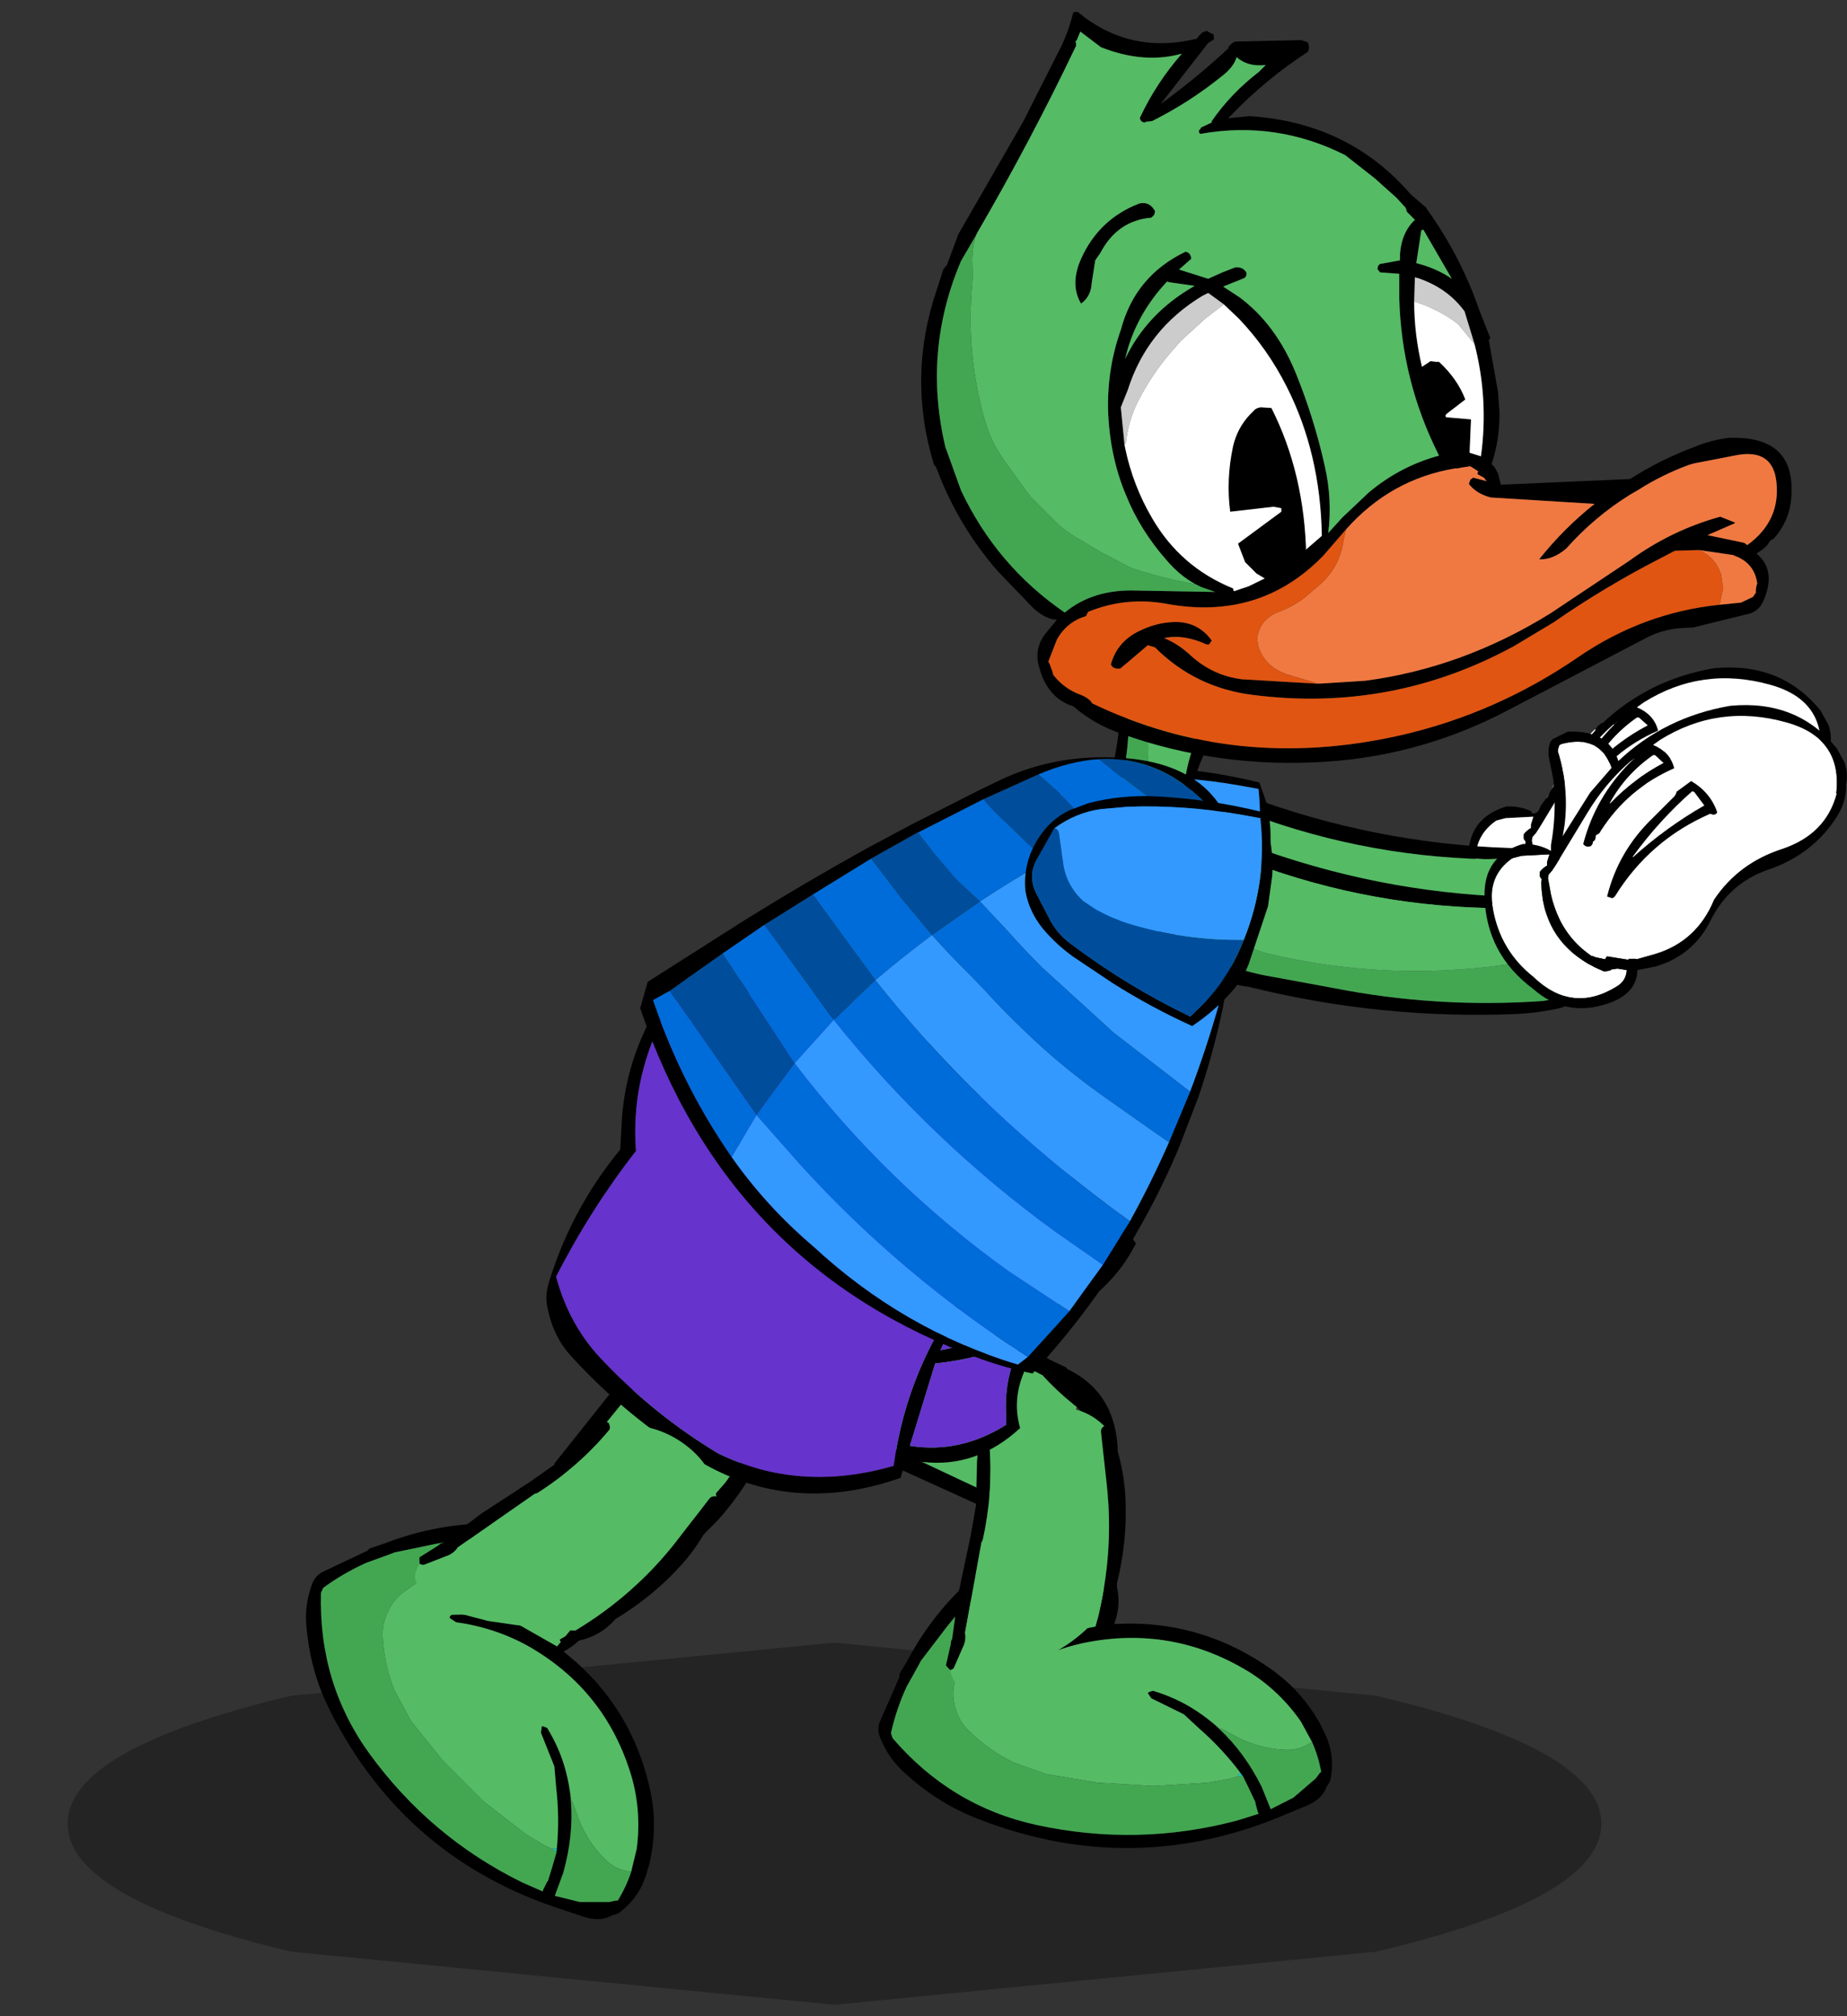 <?xml version="1.0" encoding="UTF-8" standalone="no"?>
<svg xmlns:xlink="http://www.w3.org/1999/xlink" height="206.4px" width="189.05px" xmlns="http://www.w3.org/2000/svg">
  <rect width="100%" height="100%" fill="#333333" stroke="none"/>
  <g transform="matrix(1.0, 0.0, 0.0, 1.0, 118.4, 92.5)">
    <use height="34.6" transform="matrix(0.407, -1.177, 0.938, 0.324, -38.895, 54.694)" width="14.25" xlink:href="#sprite0"/>
    <use height="59.0" transform="matrix(0.801, 0.0, 0.0, 0.629, -111.479, 75.626)" width="196.0" xlink:href="#sprite1"/>
    <use height="28.35" transform="matrix(0.993, 0.07, -0.079, 1.116, -26.97, 63.277)" width="46.8" xlink:href="#sprite3"/>
    <use height="25.35" transform="matrix(1.039, -0.401, 0.357, 0.925, -29.198, 58.214)" width="21.85" xlink:href="#sprite4"/>
    <use height="34.6" transform="matrix(1.027, 0.672, -0.543, 0.83, -48.222, 36.781)" width="14.25" xlink:href="#sprite0"/>
    <use height="60.8" transform="matrix(-0.591, -0.36, -0.418, 0.685, 1.315, 29.27)" width="78.75" xlink:href="#shape4"/>
    <use height="31.0" transform="matrix(1.0, 0.0, 0.0, 1.0, 31.9, -24.15)" width="37.1" xlink:href="#sprite5"/>
    <use height="75.8" transform="matrix(-0.081, 0.594, 0.594, 0.081, 0.261, -12.103)" width="24.75" xlink:href="#shape6"/>
    <use height="41.7" transform="matrix(-0.143, 0.582, 0.582, 0.143, -10.853, -17.646)" width="38.35" xlink:href="#shape7"/>
    <use height="28.0" transform="matrix(-0.6, 0.0, 0.0, 0.6, 6.59, -21.95)" width="21.05" xlink:href="#sprite6"/>
    <use height="95.5" transform="matrix(-0.479, -0.502, -0.479, 0.457, 26.474, 10.716)" width="81.0" xlink:href="#shape9"/>
    <use height="75.8" transform="matrix(-0.081, 0.594, 0.594, 0.081, 0.461, -7.103)" width="24.75" xlink:href="#shape6"/>
    <use height="41.7" transform="matrix(-0.143, 0.582, 0.582, 0.143, -10.653, -14.646)" width="38.35" xlink:href="#shape7"/>
    <use height="31.0" transform="matrix(1.0, 0.0, 0.0, 1.0, 33.55, -20.3)" width="37.1" xlink:href="#sprite7"/>
    <use height="28.35" transform="matrix(0.693, 0.707, -0.815, 0.799, -70.487, 53.703)" width="46.8" xlink:href="#sprite3"/>
    <use height="25.35" transform="matrix(1.125, 0.443, -0.361, 0.918, -67.749, 47.314)" width="21.85" xlink:href="#sprite4"/>
    <use height="52.9" transform="matrix(1.454, 0.0, 0.0, 1.454, -24.106, -91.3)" width="61.25" xlink:href="#sprite8"/>
  </g>
  <defs>
    <g id="sprite0" transform="matrix(1.0, 0.0, 0.0, 1.0, 7.1, 14.4)">
      <use height="34.6" transform="matrix(1.0, 0.0, 0.0, 1.0, -7.1, -14.4)" width="14.25" xlink:href="#shape0"/>
    </g>
    <g id="shape0" transform="matrix(1.0, 0.0, 0.0, 1.0, 7.1, 14.4)">
      <path d="M3.35 13.8 L3.45 13.45 Q4.1 11.2 4.9 9.4 L5.7 2.3 5.8 -0.95 Q5.5 -6.05 3.4 -10.6 L2.75 -11.45 2.1 -12.2 Q0.1 -13.35 -1.85 -12.85 -4.05 -10.6 -4.4 -7.2 L-5.65 7.45 -6.05 9.9 -6.2 10.25 -6.7 10.6 -7.0 10.45 -7.1 10.35 -6.1 -2.95 -5.35 -8.75 Q-4.95 -10.85 -3.8 -12.25 L-3.9 -12.4 Q-2.55 -14.4 -0.05 -14.4 4.45 -13.2 5.75 -8.7 7.8 -1.5 6.9 5.95 L6.3 9.6 6.15 11.4 6.05 11.6 Q5.4 18.45 -1.3 20.1 -3.3 20.6 -4.35 19.1 -4.2 18.35 -3.35 18.35 1.7 18.85 3.35 13.8" fill="#000000" fill-rule="evenodd" stroke="none"/>
      <path d="M-6.2 10.25 L-6.05 9.9 -5.65 7.45 -4.4 -7.2 Q-4.05 -10.6 -1.85 -12.85 0.1 -13.35 2.1 -12.2 L2.75 -11.45 3.4 -10.6 Q5.5 -6.05 5.8 -0.95 L5.7 2.3 4.9 9.4 Q4.1 11.2 3.45 13.45 L3.35 13.8 3.2 13.8 2.5 14.05 1.7 14.1 -0.55 13.75 -3.5 12.8 -4.65 12.15 Q-5.8 11.35 -6.2 10.25" fill="#55bb65" fill-rule="evenodd" stroke="none"/>
    </g>
    <g id="sprite1" transform="matrix(1.0, 0.0, 0.0, 1.0, 113.2, 27.4)">
      <use height="59.0" transform="matrix(1.0, 0.0, 0.0, 1.0, -113.2, -27.4)" width="196.0" xlink:href="#sprite2"/>
    </g>
    <g id="sprite2" transform="matrix(1.0, 0.0, 0.0, 1.0, 98.0, 29.55)">
      <use height="7.5" transform="matrix(4.083, 0.0, 0.0, 7.86, -98, -29.525)" width="48.0" xlink:href="#shape1"/>
    </g>
    <g id="shape1" transform="matrix(1.0, 0.0, 0.0, 1.0, 24.0, 3.75)">
      <path d="M24.0 0.0 Q24.0 1.55 16.95 2.65 L0.0 3.75 -17.0 2.65 Q-24.0 1.55 -24.0 0.0 -24.0 -1.55 -17.0 -2.65 L0.0 -3.75 16.95 -2.65 Q24.0 -1.55 24.0 0.0" fill="#000000" fill-opacity="0.286" fill-rule="evenodd" stroke="none"/>
    </g>
    <g id="sprite3" transform="matrix(1.0, 0.0, 0.0, 1.0, 23.4, 14.15)">
      <use height="28.35" transform="matrix(1.0, 0.0, 0.0, 1.0, -23.4, -14.15)" width="46.8" xlink:href="#shape2"/>
    </g>
    <g id="shape2" transform="matrix(1.0, 0.0, 0.0, 1.0, 23.4, 14.15)">
      <path d="M13.7 6.9 L14.05 6.55 14.25 6.75 13.7 6.9" fill="#0ecfe4" fill-rule="evenodd" stroke="none"/>
      <path d="M14.05 6.55 Q12.0 4.45 9.55 2.8 L7.8 1.55 4.35 0.3 3.95 -0.15 4.05 -0.25 4.45 -0.4 Q6.95 0.1 9.05 1.15 10.25 1.75 11.35 2.5 L11.6 2.7 Q14.3 4.65 16.3 7.65 L17.4 9.65 19.65 8.45 21.8 6.55 22.2 6.0 22.3 5.95 22.3 5.9 Q21.9 4.5 21.15 3.25 L19.85 1.45 Q17.45 -1.2 14.15 -2.75 6.0 -6.5 -2.85 -4.35 -6.65 -3.4 -9.95 -1.2 L-10.75 -1.05 -10.8 -1.15 -10.85 -1.25 -10.8 -1.4 Q-8.35 -3.8 -5.1 -5.1 L-0.85 -6.15 -1.15 -8.5 Q-1.2 -9.35 -1.55 -10.2 L-1.65 -10.7 -1.6 -10.85 -1.55 -11.0 -1.4 -11.1 -1.35 -11.15 -0.9 -11.15 -0.75 -11.1 Q0.85 -8.75 0.0 -6.25 L1.85 -6.4 Q9.5 -6.8 16.2 -3.25 19.85 -1.35 22.1 1.9 L22.1 1.95 Q23.7 4.1 23.3 6.65 L23.1 7.05 23.0 7.15 Q22.65 8.45 20.85 9.2 L19.15 9.95 Q3.95 16.95 -12.45 12.45 -16.7 11.3 -20.25 8.8 -22.15 7.55 -23.2 5.6 -23.55 4.95 -23.35 4.25 L-21.65 0.0 -21.65 -0.1 -21.65 -0.3 -20.9 -1.65 Q-18.6 -6.25 -14.6 -9.75 -11.25 -12.65 -7.2 -14.05 L-6.9 -14.15 -6.25 -13.9 -6.2 -13.85 -6.15 -13.75 -6.1 -13.4 -6.25 -13.1 -8.85 -11.9 Q-14.1 -9.2 -17.7 -4.15 L-19.55 -1.65 -19.8 -1.15 -20.85 0.85 Q-21.75 3.0 -22.1 5.15 L-21.9 5.6 Q-15.4 11.45 -6.5 12.6 4.05 13.95 14.05 10.9 L16.2 10.15 16.1 10.0 15.8 9.25 15.8 9.15 15.05 7.95 14.3 6.8 14.25 6.75 14.05 6.55" fill="#000000" fill-rule="evenodd" stroke="none"/>
      <path d="M11.6 2.7 L11.35 2.5 Q10.25 1.75 9.05 1.15 6.95 0.1 4.45 -0.4 L4.05 -0.25 3.95 -0.15 4.35 0.3 7.8 1.55 9.55 2.8 Q12.0 4.45 14.05 6.55 L13.7 6.9 12.95 7.15 10.7 7.65 5.2 8.3 -0.55 8.35 -5.9 7.9 -9.3 7.05 Q-11.85 6.15 -14.0 4.55 -15.2 3.7 -15.7 2.4 -16.1 1.45 -16.0 0.5 -15.8 -1.15 -15.15 -2.65 L-14.35 -4.35 Q-13.1 -6.95 -11.25 -9.15 L-8.85 -11.9 -6.25 -13.1 -6.1 -13.4 -6.15 -13.75 -6.15 -13.9 -5.3 -13.85 Q-3.9 -13.6 -2.75 -12.7 -1.9 -12.0 -1.4 -11.1 L-1.55 -11.0 -1.6 -10.85 -1.65 -10.7 -1.55 -10.2 Q-1.2 -9.35 -1.15 -8.5 L-0.85 -6.15 -5.1 -5.1 Q-8.35 -3.8 -10.8 -1.4 L-10.85 -1.25 -10.8 -1.15 -10.75 -1.05 -9.95 -1.2 Q-6.65 -3.4 -2.85 -4.35 6.0 -6.5 14.15 -2.75 17.45 -1.2 19.85 1.45 L21.15 3.25 20.6 3.6 Q19.55 4.15 18.35 4.15 15.4 4.2 12.7 3.0 L11.65 2.6 11.6 2.7" fill="#55bb65" fill-rule="evenodd" stroke="none"/>
      <path d="M11.6 2.7 L11.65 2.6 12.7 3.0 Q15.4 4.2 18.35 4.15 19.55 4.15 20.6 3.6 L21.15 3.25 Q21.9 4.5 22.3 5.9 L22.3 5.95 22.2 6.0 21.8 6.55 19.65 8.45 17.4 9.65 16.3 7.65 Q14.3 4.65 11.6 2.7 M-8.85 -11.9 L-11.25 -9.15 Q-13.1 -6.95 -14.35 -4.35 L-15.15 -2.65 Q-15.8 -1.15 -16.0 0.5 -16.1 1.45 -15.7 2.4 -15.2 3.7 -14.0 4.55 -11.85 6.15 -9.3 7.05 L-5.9 7.9 -0.55 8.35 5.2 8.3 10.7 7.65 12.95 7.15 13.7 6.9 14.25 6.75 14.3 6.8 15.05 7.95 15.8 9.15 15.8 9.25 16.1 10.0 16.2 10.15 14.05 10.9 Q4.05 13.95 -6.5 12.6 -15.4 11.45 -21.9 5.6 L-22.1 5.15 Q-21.75 3.0 -20.85 0.85 L-19.8 -1.15 -19.55 -1.65 -17.7 -4.15 Q-14.1 -9.2 -8.85 -11.9" fill="#43a752" fill-rule="evenodd" stroke="none"/>
    </g>
    <g id="sprite4" transform="matrix(1.0, 0.0, 0.0, 1.0, 11.0, 12.65)">
      <use height="25.35" transform="matrix(1.0, 0.0, 0.0, 1.0, -11.0, -12.65)" width="21.85" xlink:href="#shape3"/>
    </g>
    <g id="shape3" transform="matrix(1.0, 0.0, 0.0, 1.0, 11.0, 12.65)">
      <path d="M0.0 -10.8 Q-1.25 -6.15 -3.7 -2.0 L-3.9 -1.8 -8.3 6.3 -8.3 6.35 Q-8.45 7.1 -8.95 7.6 L-10.45 9.3 -10.75 9.35 -10.8 9.3 -10.95 8.9 -11.0 8.7 -10.1 7.2 -10.05 7.1 -10.0 7.05 -9.75 6.55 -9.6 6.4 -9.55 6.3 -7.5 2.15 -4.6 -2.85 -3.15 -5.55 -1.6 -9.75 -1.0 -11.2 -0.85 -11.4 -0.75 -11.45 -0.5 -11.5 -0.25 -11.45 -0.05 -11.15 0.0 -10.95 0.0 -10.8 M3.55 9.85 Q7.15 4.05 8.75 -2.65 L10.0 -7.95 Q10.1 -8.4 10.5 -8.45 L10.7 -8.35 10.85 -8.3 Q11.0 -4.8 10.1 -1.35 8.85 3.2 6.35 7.2 5.55 10.05 3.0 11.45 2.7 11.6 2.6 11.3 L3.55 9.85" fill="#000000" fill-rule="evenodd" stroke="none"/>
      <path d="M0.0 -10.8 L0.6 -11.55 1.0 -11.85 Q3.7 -13.2 6.5 -12.25 9.35 -11.25 10.45 -8.55 L10.5 -8.45 Q10.1 -8.4 10.0 -7.95 L8.75 -2.65 Q7.15 4.05 3.55 9.85 L2.75 10.2 Q1.1 11.05 -0.75 11.4 L-1.4 11.6 -3.65 12.25 -6.75 12.7 Q-8.25 12.75 -9.5 12.1 -10.95 11.35 -10.85 9.8 L-10.8 9.3 -10.75 9.35 -10.45 9.3 -8.95 7.6 Q-8.45 7.1 -8.3 6.35 L-8.3 6.3 -3.9 -1.8 -3.7 -2.0 Q-1.25 -6.15 0.0 -10.8" fill="#55bb65" fill-rule="evenodd" stroke="none"/>
    </g>
    <g id="shape4" transform="matrix(1.0, 0.0, 0.0, 1.0, 39.1, 30.45)">
      <path d="M38.1 -15.35 Q38.45 -19.05 35.3 -21.15 33.4 -22.4 31.3 -23.15 10.05 -30.2 -12.4 -27.65 -25.65 -26.1 -38.15 -21.45 -34.35 -6.85 -22.55 2.25 L-21.2 -7.0 Q-19.5 6.1 -25.55 17.95 -15.8 27.15 -2.45 28.25 8.5 28.3 19.0 25.85 26.05 24.35 31.65 19.75 32.5 10.15 31.25 0.75 37.15 -6.3 38.1 -15.35 M34.9 -0.85 L33.35 1.65 Q34.95 11.45 32.1 20.9 31.6 22.55 30.4 23.65 27.5 26.4 23.85 27.35 11.9 30.4 -0.4 30.35 -16.5 30.25 -27.35 18.8 L-26.6 16.45 -28.8 15.65 Q-36.2 12.75 -38.6 5.45 -35.0 2.6 -34.65 -2.0 -34.25 -7.2 -36.75 -11.8 -39.5 -16.9 -39.0 -22.35 -29.65 -25.85 -20.0 -27.9 -8.7 -30.2 2.75 -30.45 22.65 -30.9 39.5 -20.3 L39.65 -17.7 Q39.9 -8.55 34.9 -0.85 M-36.6 6.0 Q-33.0 12.25 -26.05 14.7 L-22.9 4.05 Q-28.25 0.55 -32.15 -4.25 -32.45 0.35 -35.25 4.2 L-36.6 6.0" fill="#000000" fill-rule="evenodd" stroke="none"/>
      <path d="M38.1 -15.35 Q37.15 -6.3 31.25 0.75 32.5 10.15 31.65 19.75 26.05 24.35 19.0 25.85 8.5 28.3 -2.45 28.25 -15.8 27.15 -25.55 17.95 -19.5 6.1 -21.2 -7.0 L-22.55 2.25 Q-34.35 -6.85 -38.15 -21.45 -25.65 -26.1 -12.4 -27.65 10.05 -30.2 31.3 -23.15 33.4 -22.4 35.3 -21.15 38.45 -19.05 38.1 -15.35 M-36.6 6.0 L-35.25 4.2 Q-32.45 0.35 -32.15 -4.25 -28.25 0.55 -22.9 4.05 L-26.05 14.7 Q-33.0 12.25 -36.6 6.0" fill="#6633cc" fill-rule="evenodd" stroke="none"/>
    </g>
    <g id="sprite5" transform="matrix(1.0, 0.0, 0.0, 1.0, 18.55, 15.5)">
      <use height="31.0" transform="matrix(1.0, 0.0, 0.0, 1.0, -18.55, -15.5)" width="37.1" xlink:href="#shape5"/>
    </g>
    <g id="shape5" transform="matrix(1.0, 0.0, 0.0, 1.0, 18.55, 15.5)">
      <path d="M-3.7 -9.7 Q-6.25 -7.45 -8.05 -4.45 L-11.2 0.75 -11.65 1.45 -11.75 1.55 -12.0 1.85 -12.05 2.2 -11.75 3.85 Q-10.85 7.95 -7.55 10.2 L-7.55 10.15 -7.15 10.3 -6.2 10.5 -6.1 10.3 -6.0 10.2 -3.8 10.55 -3.8 10.45 -3.05 10.45 -3.0 10.5 -1.05 9.95 Q3.2 8.65 4.95 4.4 7.45 0.65 11.95 -0.8 16.4 -2.3 17.5 -6.45 L17.45 -6.5 Q18.1 -12.15 12.35 -13.75 5.4 -15.7 -0.6 -11.95 L-1.3 -11.45 Q0.45 -10.7 0.85 -9.1 L0.85 -9.05 Q-3.85 -7.0 -6.6 -2.75 L-6.8 -2.4 -7.15 -2.2 -7.2 -1.85 Q-7.25 -1.65 -7.45 -1.55 L-7.5 -1.3 -7.65 -1.1 Q-8.15 -0.9 -8.45 -1.3 -7.2 -6.1 -3.65 -9.65 L-3.15 -10.1 -3.7 -9.7 M-5.55 -9.2 L-5.25 -9.6 -5.1 -9.65 -5.05 -9.75 -4.85 -9.85 -4.85 -9.8 Q-0.1 -14.3 6.6 -15.45 13.45 -16.1 17.5 -11.1 L18.3 -9.65 Q18.7 -8.5 18.45 -7.4 18.55 -5.55 17.25 -3.7 14.8 -0.15 10.55 1.3 6.45 2.7 4.55 6.6 2.75 10.15 -1.1 11.25 L-2.9 11.6 Q-2.95 14.05 -6.0 15.05 -10.25 16.45 -13.55 13.55 -18.4 9.95 -18.55 4.05 -18.65 -0.1 -14.65 -1.3 -13.25 -1.35 -12.1 -0.8 L-12.05 -0.6 Q-11.65 -0.5 -11.35 -0.9 L-11.2 -1.25 -11.1 -1.45 -10.5 -2.25 -10.55 -2.1 -10.25 -2.7 -10.1 -2.95 -10.05 -3.0 -10.05 -3.05 -7.75 -6.55 -5.55 -9.1 -5.55 -9.2 M4.55 -4.4 Q-1.65 -1.7 -5.2 4.05 L-5.45 4.25 -5.95 4.1 -6.0 4.05 Q-4.85 -0.6 -1.3 -4.0 L0.9 -6.2 1.05 -6.45 1.1 -6.65 2.6 -7.75 Q4.55 -6.6 5.25 -4.6 L5.25 -4.5 5.1 -4.35 4.85 -4.3 4.55 -4.4 M-3.3 0.0 Q0.1 -3.05 3.95 -5.25 L2.9 -6.65 2.7 -6.7 Q-0.65 -3.75 -3.35 -0.05 L-3.4 0.05 -3.3 0.0 M-1.3 -11.45 L-1.75 -11.15 -1.3 -11.45 M-5.65 -5.5 Q-3.25 -8.0 -0.2 -9.6 L-1.1 -10.4 -1.3 -10.4 Q-4.1 -8.45 -5.7 -5.55 L-5.75 -5.45 -5.65 -5.5 M-11.9 -0.25 L-14.75 -0.1 -15.7 0.15 Q-18.3 1.95 -17.7 5.3 -16.95 9.6 -13.55 12.3 -9.6 16.1 -5.05 13.3 -4.1 12.75 -4.0 11.7 L-4.0 11.6 -4.95 11.45 -5.6 11.55 -5.7 11.65 -6.3 11.75 -7.2 11.35 -7.95 10.95 Q-12.6 8.25 -12.75 2.65 L-12.7 2.3 -12.85 2.1 -12.9 2.0 -12.9 1.7 -12.9 1.55 Q-12.6 1.15 -12.15 0.9 L-12.15 0.55 -11.9 -0.25" fill="#000000" fill-rule="evenodd" stroke="none"/>
      <path d="M-3.65 -9.65 Q-7.2 -6.1 -8.45 -1.3 -8.15 -0.9 -7.65 -1.1 L-7.5 -1.3 -7.45 -1.55 Q-7.25 -1.65 -7.2 -1.85 L-7.15 -2.2 -6.8 -2.4 -6.6 -2.75 Q-3.85 -7.0 0.85 -9.05 L0.85 -9.1 Q0.45 -10.7 -1.3 -11.45 L-0.6 -11.95 Q5.4 -15.7 12.35 -13.75 18.1 -12.15 17.45 -6.5 L17.5 -6.45 Q16.4 -2.3 11.95 -0.8 7.45 0.65 4.95 4.4 3.2 8.65 -1.05 9.95 L-3.0 10.5 -3.05 10.45 -3.8 10.45 -3.8 10.55 -6.0 10.2 -6.1 10.3 -6.2 10.5 -7.15 10.3 -7.55 10.15 -7.55 10.2 Q-10.85 7.95 -11.75 3.85 L-12.05 2.2 -12.0 1.85 -11.75 1.55 -11.65 1.45 -11.2 0.75 -8.05 -4.45 Q-6.25 -7.45 -3.7 -9.7 L-3.65 -9.65 M-10.5 -2.25 L-10.25 -2.7 -10.55 -2.1 -10.5 -2.25 M-10.05 -3.05 L-9.7 -3.7 -9.65 -3.85 -9.6 -4.05 -9.45 -4.25 -7.9 -6.5 -7.85 -6.7 -7.85 -6.75 -6.6 -8.25 -6.35 -8.45 -5.65 -9.15 -5.55 -9.2 -5.55 -9.1 -7.75 -6.55 -10.05 -3.05 M-3.35 -0.05 Q-0.65 -3.75 2.7 -6.7 L2.9 -6.65 3.95 -5.25 Q0.1 -3.05 -3.3 0.0 L-3.35 -0.05 M4.55 -4.4 L4.85 -4.3 5.1 -4.35 5.25 -4.5 5.25 -4.6 Q4.55 -6.6 2.6 -7.75 L1.1 -6.65 1.05 -6.45 0.9 -6.2 -1.3 -4.0 Q-4.85 -0.6 -6.0 4.05 L-5.95 4.1 -5.45 4.25 -5.2 4.05 Q-1.65 -1.7 4.55 -4.4 M-5.7 -5.55 Q-4.1 -8.45 -1.3 -10.4 L-1.1 -10.4 -0.2 -9.6 Q-3.25 -8.0 -5.65 -5.5 L-5.7 -5.55 M-11.9 -0.25 L-12.15 0.55 -12.15 0.9 Q-12.6 1.15 -12.9 1.55 L-12.9 1.7 -12.9 2.0 -12.85 2.1 -12.7 2.3 -12.75 2.65 Q-12.6 8.25 -7.95 10.95 L-7.2 11.35 -6.3 11.75 -5.7 11.65 -5.6 11.55 -4.95 11.45 -4.0 11.6 -4.0 11.7 Q-4.1 12.75 -5.05 13.3 -9.6 16.1 -13.55 12.3 -16.95 9.6 -17.7 5.3 -18.3 1.95 -15.7 0.15 L-14.75 -0.1 -11.9 -0.25" fill="#ffffff" fill-rule="evenodd" stroke="none"/>
    </g>
    <g id="shape6" transform="matrix(1.0, 0.0, 0.0, 1.0, 12.2, 38.25)">
      <path d="M-2.7 -38.25 Q4.35 -38.25 7.35 -33.35 9.55 -29.65 10.8 -25.8 11.65 -22.95 11.6 -19.85 14.1 3.2 10.0 26.1 9.35 29.55 8.1 33.0 6.7 36.6 1.65 37.4 -3.0 38.15 -6.0 35.2 -10.7 30.85 -10.0 25.2 -7.2 2.4 -11.8 -20.2 -12.6 -24.3 -11.85 -28.6 -10.9 -33.9 -5.8 -37.2 -4.55 -37.95 -2.7 -38.25 M-7.9 22.85 Q-8.9 27.95 -6.1 32.85 -4.6 35.55 -0.8 36.15 L1.45 36.1 Q5.15 35.35 6.45 32.5 L7.2 30.2 Q10.9 12.45 9.85 -5.45 L9.35 -16.15 Q9.15 -23.8 6.0 -31.15 3.6 -36.65 -3.6 -36.35 -7.4 -35.85 -8.85 -33.25 -11.1 -29.4 -10.1 -24.9 -4.75 -3.3 -7.25 18.7 L-7.9 22.85" fill="#000000" fill-rule="evenodd" stroke="none"/>
      <path d="M-7.9 22.85 Q-5.55 26.15 -0.6 26.2 L1.05 26.0 Q7.75 4.4 5.5 -17.75 5.0 -22.85 -0.45 -25.9 -5.75 -28.9 -10.1 -24.9 -11.1 -29.4 -8.85 -33.25 -7.4 -35.85 -3.6 -36.35 3.6 -36.65 6.0 -31.15 9.15 -23.8 9.35 -16.15 L9.85 -5.45 Q10.9 12.45 7.2 30.2 L6.45 32.5 Q5.15 35.35 1.45 36.1 L-0.8 36.15 Q-4.6 35.55 -6.1 32.85 -8.9 27.95 -7.9 22.85" fill="#43a752" fill-rule="evenodd" stroke="none"/>
      <path d="M-10.1 -24.9 Q-5.75 -28.9 -0.45 -25.9 5.0 -22.85 5.5 -17.75 7.75 4.4 1.05 26.0 L-0.6 26.2 Q-5.55 26.15 -7.9 22.85 L-7.25 18.7 Q-4.75 -3.3 -10.1 -24.9" fill="#55bb65" fill-rule="evenodd" stroke="none"/>
    </g>
    <g id="shape7" transform="matrix(1.0, 0.0, 0.0, 1.0, 19.15, 20.6)">
      <path d="M2.8 18.4 Q9.95 17.5 15.95 13.75 L17.7 12.65 Q15.2 0.8 10.45 -10.25 9.5 -12.55 7.6 -14.35 L3.55 -17.9 Q1.2 -19.9 -1.75 -19.3 L-8.0 -17.55 Q-11.45 -14.65 -13.05 -10.65 L-14.55 -6.25 Q-17.2 3.1 -17.85 13.0 L-18.05 16.2 Q-7.85 19.95 2.8 18.4 M3.6 -19.8 Q7.35 -18.15 9.75 -14.5 11.45 -11.95 12.55 -9.2 L15.35 -1.5 Q17.8 5.85 19.2 13.35 15.95 16.35 12.0 18.45 9.65 19.75 6.7 20.2 L-3.75 21.05 -9.05 20.5 Q-13.05 19.75 -16.3 17.95 L-19.15 16.1 Q-19.15 6.8 -17.35 -2.35 -16.2 -8.05 -13.5 -13.0 L-11.5 -15.9 Q-9.25 -18.55 -5.95 -19.7 -1.15 -21.45 3.6 -19.8" fill="#000000" fill-rule="evenodd" stroke="none"/>
      <path d="M2.8 18.4 Q5.35 8.6 4.8 -1.35 4.6 -4.35 3.8 -7.3 L2.9 -9.75 Q1.0 -13.3 -2.65 -14.7 L-7.25 -16.55 Q-8.05 -16.85 -8.0 -17.55 L-1.75 -19.3 Q1.2 -19.9 3.55 -17.9 L7.6 -14.35 Q9.5 -12.55 10.45 -10.25 15.2 0.8 17.7 12.65 L15.95 13.75 Q9.95 17.5 2.8 18.4" fill="#004e9b" fill-rule="evenodd" stroke="none"/>
      <path d="M-8.0 -17.55 Q-8.05 -16.85 -7.25 -16.55 L-2.65 -14.7 Q1.0 -13.3 2.9 -9.75 L3.8 -7.3 Q4.6 -4.35 4.8 -1.35 5.35 8.6 2.8 18.4 -7.85 19.95 -18.05 16.2 L-17.85 13.0 Q-17.2 3.1 -14.55 -6.25 L-13.05 -10.65 Q-11.45 -14.65 -8.0 -17.55" fill="#3399ff" fill-rule="evenodd" stroke="none"/>
    </g>
    <g id="sprite6" transform="matrix(1.0, 0.0, 0.0, 1.0, 10.65, 14.0)">
      <use height="28.0" transform="matrix(1.0, 0.0, 0.0, 1.0, -10.65, -14.0)" width="21.05" xlink:href="#shape8"/>
    </g>
    <g id="shape8" transform="matrix(1.0, 0.0, 0.0, 1.0, 10.65, 14.0)">
      <path d="M6.6 -11.55 Q6.6 -2.9 9.75 5.35 10.3 6.8 10.4 8.4 L10.4 9.95 9.9 9.55 Q6.25 15.2 -0.15 13.65 -3.1 12.8 -4.0 9.9 L-4.8 6.5 Q-6.25 -1.45 -10.65 -8.25 L-10.4 -11.25 Q-5.85 -10.25 -1.25 -11.15 2.25 -12.05 5.4 -14.0 L6.6 -11.55 M-6.4 -5.4 L-5.6 -3.3 Q-4.55 -0.05 -4.3 3.3 -3.95 8.8 0.1 12.4 L1.55 12.25 Q3.45 12.05 5.25 10.95 L8.4 8.0 7.9 6.95 Q4.65 -1.95 5.2 -11.45 L5.2 -11.55 5.15 -11.55 Q-1.75 -7.9 -9.4 -9.5 L-6.4 -5.4" fill="#000000" fill-rule="evenodd" stroke="none"/>
      <path d="M-6.4 -5.4 Q-2.25 -4.3 1.8 -6.0 L1.8 -3.5 Q1.95 4.1 5.25 10.95 3.45 12.05 1.55 12.25 L0.1 12.4 Q-3.95 8.8 -4.3 3.3 -4.55 -0.05 -5.6 -3.3 L-6.4 -5.4" fill="#55bb65" fill-rule="evenodd" stroke="none"/>
      <path d="M5.25 10.95 Q1.95 4.1 1.8 -3.5 L1.8 -6.0 Q-2.25 -4.3 -6.4 -5.4 L-9.4 -9.5 Q-1.75 -7.9 5.15 -11.55 L5.2 -11.45 Q4.65 -1.95 7.9 6.95 L8.4 8.0 5.25 10.95" fill="#43a752" fill-rule="evenodd" stroke="none"/>
    </g>
    <g id="shape9" transform="matrix(1.0, 0.0, 0.0, 1.0, 40.45, 47.0)">
      <path d="M25.85 -21.0 L23.0 -29.5 22.9 -29.8 Q21.1 -34.8 18.35 -38.2 11.15 -47.05 -2.25 -45.0 L-5.4 -43.2 Q-8.2 -41.4 -10.55 -39.1 -8.3 -41.65 -6.05 -43.4 6.1 -52.65 18.7 -38.25 L18.75 -38.2 Q22.1 -34.35 24.3 -29.75 25.5 -27.25 26.35 -24.45 L27.35 -21.15 30.5 -10.2 32.55 -2.45 Q35.15 8.0 37.25 18.55 L40.55 36.05 38.5 39.7 Q1.8 57.6 -33.7 39.0 -37.2 37.15 -40.45 34.8 -39.15 13.4 -31.3 -5.55 L-27.85 -13.2 Q-24.75 -19.45 -20.9 -25.35 L-15.35 -33.35 -15.0 -33.8 -15.3 -33.35 -15.9 -32.45 -20.15 -25.2 Q-23.55 -19.15 -26.4 -12.9 L-29.65 -5.15 Q-32.15 1.15 -34.1 7.65 L-36.0 15.35 -37.55 24.05 -38.2 33.55 -38.0 35.5 Q-22.6 44.6 -4.6 45.75 4.45 46.75 13.3 45.35 25.05 43.4 35.95 38.4 L38.05 37.4 37.35 34.55 35.95 24.65 34.75 16.9 33.05 8.25 30.95 -2.1 29.0 -10.1 28.95 -10.15 25.85 -21.0" fill="#000000" fill-rule="evenodd" stroke="none"/>
      <path d="M28.95 -10.15 L29.0 -10.1 28.7 -10.1 28.95 -10.15" fill="#d6280a" fill-rule="evenodd" stroke="none"/>
      <path d="M-15.3 -33.35 L-15.0 -33.8 -15.1 -33.3 -15.3 -33.35" fill="#6666cc" fill-rule="evenodd" stroke="none"/>
      <path d="M-5.4 -43.2 L-2.25 -45.0 2.55 -41.0 -5.4 -43.2" fill="#3636a3" fill-rule="evenodd" stroke="none"/>
      <path d="M13.3 45.35 Q4.45 46.75 -4.6 45.75 -22.6 44.6 -38.0 35.5 L-38.2 33.55 Q-16.65 39.05 5.45 38.5 L15.25 38.1 13.3 45.35 M-37.55 24.05 L-36.0 15.35 -27.5 17.15 Q-5.1 21.4 17.55 19.3 L16.9 28.3 Q-5.3 30.9 -27.15 26.55 L-37.55 24.05 M-34.1 7.65 Q-32.15 1.15 -29.65 -5.15 L-28.8 -4.95 -26.2 -4.4 -17.75 -2.65 Q-10.35 -1.15 -2.75 -0.85 1.1 -0.65 5.0 -0.75 L8.25 -0.75 Q12.4 -0.6 16.6 -0.75 17.25 4.8 17.55 10.4 3.5 11.75 -10.65 10.8 -22.35 10.0 -34.1 7.65 M-26.4 -12.9 Q-23.55 -19.15 -20.15 -25.2 L-14.85 -24.2 -11.3 -23.7 -7.65 -23.05 -4.3 -22.6 -0.55 -22.1 6.8 -21.4 12.9 -21.4 Q14.3 -15.6 15.3 -9.7 L9.5 -9.65 Q5.75 -9.5 2.0 -9.6 L-12.35 -10.65 -26.4 -12.9 M-10.55 -39.1 Q-8.2 -41.4 -5.4 -43.2 L2.55 -41.0 Q7.3 -36.35 10.05 -30.35 L2.3 -30.65 -1.6 -31.05 -15.1 -33.3 -15.0 -33.8 Q-13.0 -36.75 -10.55 -39.1" fill="#3399ff" fill-rule="evenodd" stroke="none"/>
      <path d="M22.9 -29.8 L21.35 -29.95 17.8 -30.2 Q13.9 -30.2 10.05 -30.35 11.3 -27.5 12.15 -24.3 L12.9 -21.4 21.7 -21.0 Q23.75 -20.85 25.85 -21.0 L28.95 -10.15 28.7 -10.1 25.15 -9.7 20.15 -9.4 15.3 -9.7 16.6 -0.75 23.65 -1.25 30.95 -2.1 33.05 8.25 17.55 10.4 17.55 19.3 34.75 16.9 35.95 24.65 16.9 28.3 15.25 38.1 5.45 38.5 Q-16.65 39.05 -38.2 33.55 L-37.55 24.05 -27.15 26.55 Q-5.3 30.9 16.9 28.3 L17.55 19.3 Q-5.1 21.4 -27.5 17.15 L-36.0 15.35 -34.1 7.65 Q-22.35 10.0 -10.65 10.8 3.5 11.75 17.55 10.4 17.25 4.8 16.6 -0.75 12.4 -0.6 8.25 -0.75 L5.0 -0.75 Q1.1 -0.65 -2.75 -0.85 -10.35 -1.15 -17.75 -2.65 L-26.2 -4.4 -28.8 -4.95 -29.65 -5.15 -26.4 -12.9 -12.35 -10.65 2.0 -9.6 Q5.75 -9.5 9.5 -9.65 L15.3 -9.7 Q14.3 -15.6 12.9 -21.4 L6.8 -21.4 -0.55 -22.1 -4.3 -22.6 -7.65 -23.05 -11.3 -23.7 -14.85 -24.2 -20.15 -25.2 -15.9 -32.45 -15.3 -33.35 -15.1 -33.3 -1.6 -31.05 2.3 -30.65 10.05 -30.35 Q7.3 -36.35 2.55 -41.0 L6.7 -40.0 11.0 -39.35 15.25 -38.65 18.35 -38.2 Q21.1 -34.8 22.9 -29.8 M37.35 34.55 L38.05 37.4 35.95 38.4 Q25.05 43.4 13.3 45.35 L15.25 38.1 37.35 34.55" fill="#006cd9" fill-rule="evenodd" stroke="none"/>
      <path d="M22.9 -29.8 L23.0 -29.5 25.85 -21.0 Q23.75 -20.85 21.7 -21.0 L12.9 -21.4 12.15 -24.3 Q11.3 -27.5 10.05 -30.35 13.9 -30.2 17.8 -30.2 L21.35 -29.95 22.9 -29.8 M29.0 -10.1 L30.95 -2.1 23.65 -1.25 16.6 -0.75 15.3 -9.7 20.15 -9.4 25.15 -9.7 28.7 -10.1 29.0 -10.1 M33.05 8.25 L34.75 16.9 17.55 19.3 17.55 10.4 33.05 8.25 M35.95 24.65 L37.35 34.55 15.25 38.1 16.9 28.3 35.95 24.65 M-2.25 -45.0 Q11.15 -47.05 18.35 -38.2 L15.25 -38.65 11.0 -39.35 6.7 -40.0 2.55 -41.0 -2.25 -45.0" fill="#004e9b" fill-rule="evenodd" stroke="none"/>
    </g>
    <g id="sprite7" transform="matrix(1.0, 0.0, 0.0, 1.0, 18.55, 15.5)">
      <use height="31.0" transform="matrix(1.0, 0.0, 0.0, 1.0, -18.55, -15.5)" width="37.1" xlink:href="#shape10"/>
    </g>
    <g id="shape10" transform="matrix(1.0, 0.0, 0.0, 1.0, 18.55, 15.5)">
      <path d="M-1.3 -11.45 L-0.6 -11.95 Q5.4 -15.7 12.35 -13.75 18.1 -12.15 17.45 -6.5 L17.5 -6.45 Q16.4 -2.3 11.95 -0.8 7.45 0.65 4.95 4.4 3.2 8.65 -1.05 9.95 L-3.0 10.5 -3.05 10.45 -3.8 10.45 -3.8 10.55 -6.0 10.2 -6.1 10.3 -6.2 10.5 -7.15 10.3 -7.55 10.15 -7.55 10.2 Q-10.85 7.95 -11.75 3.85 L-12.05 2.2 -12.0 1.85 -11.75 1.55 -11.65 1.45 -11.2 0.75 -8.05 -4.45 Q-6.25 -7.45 -3.7 -9.7 L-3.65 -9.65 Q-7.2 -6.1 -8.45 -1.3 -8.15 -0.9 -7.65 -1.1 L-7.5 -1.3 -7.45 -1.55 Q-7.25 -1.65 -7.2 -1.85 L-7.15 -2.2 -6.8 -2.4 -6.6 -2.75 Q-3.85 -7.0 0.85 -9.05 L0.85 -9.1 Q0.45 -10.7 -1.3 -11.45 M-5.7 -5.55 Q-4.1 -8.45 -1.3 -10.4 L-1.1 -10.4 -0.2 -9.6 Q-3.25 -8.0 -5.65 -5.5 L-5.7 -5.55 M-3.35 -0.05 Q-0.65 -3.75 2.7 -6.7 L2.9 -6.65 3.95 -5.25 Q0.1 -3.05 -3.3 0.0 L-3.35 -0.05 M1.1 -6.65 L1.05 -6.45 0.9 -6.2 -1.3 -4.0 Q-4.85 -0.6 -6.0 4.05 L-5.95 4.1 -5.45 4.25 -5.2 4.05 Q-1.65 -1.7 4.55 -4.4 L4.85 -4.3 5.1 -4.35 5.25 -4.5 5.25 -4.6 Q4.55 -6.6 2.6 -7.75 L1.1 -6.65 M-11.9 -0.25 L-12.15 0.55 -12.15 0.9 Q-12.6 1.15 -12.9 1.55 L-12.9 1.7 -12.9 2.0 -12.85 2.1 -12.7 2.3 -12.75 2.65 Q-12.6 8.25 -7.95 10.95 L-7.2 11.35 -6.3 11.75 -5.7 11.65 -5.6 11.55 -4.95 11.45 -4.0 11.6 -4.0 11.7 Q-4.1 12.75 -5.05 13.3 -9.6 16.1 -13.55 12.3 -16.95 9.6 -17.7 5.3 -18.3 1.95 -15.7 0.15 L-14.75 -0.1 -11.9 -0.25 M-11.05 -10.8 L-11.0 -11.1 -10.9 -11.4 -10.85 -11.45 -10.65 -11.55 Q-6.75 -12.55 -5.55 -9.1 L-7.75 -6.55 -10.55 -2.1 -10.35 -3.3 Q-9.9 -7.15 -11.05 -10.8" fill="#ffffff" fill-rule="evenodd" stroke="none"/>
      <path d="M-1.3 -11.45 L-1.75 -11.15 -1.3 -11.45 Q0.45 -10.7 0.85 -9.1 L0.85 -9.05 Q-3.85 -7.0 -6.6 -2.75 L-6.8 -2.4 -7.15 -2.2 -7.2 -1.85 Q-7.25 -1.65 -7.45 -1.55 L-7.5 -1.3 -7.65 -1.1 Q-8.15 -0.9 -8.45 -1.3 -7.2 -6.1 -3.65 -9.65 L-3.15 -10.1 -3.7 -9.7 Q-6.25 -7.45 -8.05 -4.45 L-11.2 0.75 -11.65 1.45 -11.75 1.55 -12.0 1.85 -12.05 2.2 -11.75 3.85 Q-10.85 7.95 -7.55 10.2 L-7.55 10.15 -7.15 10.3 -6.2 10.5 -6.1 10.3 -6.0 10.2 -3.8 10.55 -3.8 10.45 -3.05 10.45 -3.0 10.5 -1.05 9.95 Q3.2 8.65 4.95 4.4 7.45 0.65 11.95 -0.8 16.4 -2.3 17.5 -6.45 L17.45 -6.5 Q18.1 -12.15 12.35 -13.75 5.4 -15.7 -0.6 -11.95 L-1.3 -11.45 M-5.65 -5.5 Q-3.25 -8.0 -0.2 -9.6 L-1.1 -10.4 -1.3 -10.4 Q-4.1 -8.45 -5.7 -5.55 L-5.75 -5.45 -5.65 -5.5 M1.1 -6.65 L2.6 -7.75 Q4.55 -6.6 5.25 -4.6 L5.25 -4.5 5.1 -4.35 4.85 -4.3 4.55 -4.4 Q-1.65 -1.7 -5.2 4.05 L-5.45 4.25 -5.95 4.1 -6.0 4.05 Q-4.85 -0.6 -1.3 -4.0 L0.9 -6.2 1.05 -6.45 1.1 -6.65 M-3.3 0.0 Q0.1 -3.05 3.95 -5.25 L2.9 -6.65 2.7 -6.7 Q-0.65 -3.75 -3.35 -0.05 L-3.4 0.05 -3.3 0.0 M6.6 -15.45 Q13.45 -16.1 17.5 -11.1 L18.3 -9.65 Q18.7 -8.5 18.45 -7.4 18.55 -5.55 17.25 -3.7 14.8 -0.15 10.55 1.3 6.45 2.7 4.55 6.6 2.75 10.15 -1.1 11.25 L-2.9 11.6 Q-2.95 14.05 -6.0 15.05 -10.25 16.45 -13.55 13.55 -18.4 9.95 -18.55 4.05 -18.65 -0.1 -14.65 -1.3 -13.05 -1.35 -11.75 -0.6 L-11.75 -1.2 Q-11.15 -4.5 -11.5 -7.85 L-11.9 -9.85 Q-12.15 -10.85 -11.8 -11.8 L-11.55 -12.05 -10.05 -12.8 Q-5.85 -13.0 -4.85 -9.8 -0.1 -14.3 6.6 -15.45 M-11.05 -10.8 Q-9.9 -7.15 -10.35 -3.3 L-10.55 -2.1 -7.75 -6.55 -5.55 -9.1 Q-6.75 -12.55 -10.65 -11.55 L-10.85 -11.45 -10.9 -11.4 -11.0 -11.1 -11.05 -10.8 M-11.9 -0.25 L-14.75 -0.1 -15.7 0.15 Q-18.3 1.95 -17.7 5.3 -16.95 9.6 -13.55 12.3 -9.6 16.1 -5.05 13.3 -4.1 12.75 -4.0 11.7 L-4.0 11.6 -4.95 11.45 -5.6 11.55 -5.7 11.65 -6.3 11.75 -7.2 11.35 -7.95 10.95 Q-12.6 8.25 -12.75 2.65 L-12.7 2.3 -12.85 2.1 -12.9 2.0 -12.9 1.7 -12.9 1.55 Q-12.6 1.15 -12.15 0.9 L-12.15 0.55 -11.9 -0.25" fill="#000000" fill-rule="evenodd" stroke="none"/>
    </g>
    <g id="sprite8" transform="matrix(1.0, 0.0, 0.0, 1.0, 30.65, 26.45)">
      <use height="52.9" transform="matrix(1.0, 0.0, 0.0, 1.0, -30.65, -26.45)" width="61.25" xlink:href="#shape11"/>
    </g>
    <g id="shape11" transform="matrix(1.0, 0.0, 0.0, 1.0, 30.65, 26.45)">
      <path d="M4.9 -12.65 L4.95 -12.55 Q7.35 -9.2 8.65 -5.4 L9.4 -3.5 9.4 -3.45 9.3 -3.35 9.95 0.3 10.05 1.65 Q10.1 3.6 9.5 5.4 L9.6 5.5 9.7 5.6 9.95 6.05 10.15 6.85 19.25 6.45 Q21.35 5.1 23.75 4.2 24.95 3.7 26.2 3.55 L26.55 3.55 26.7 3.55 Q30.9 3.6 30.6 7.7 30.5 9.35 29.4 10.6 L29.3 10.7 29.25 10.7 29.1 10.8 29.05 10.9 29.0 10.95 28.95 11.05 28.65 11.35 28.15 11.7 Q29.6 12.9 28.6 15.1 28.35 15.65 27.75 15.9 L23.7 16.9 22.75 16.95 Q21.55 17.05 20.45 17.6 L10.7 22.7 Q4.65 25.9 -2.15 26.35 -9.7 26.85 -16.65 24.35 -18.5 23.7 -19.95 22.45 -21.85 21.85 -22.4 19.5 -22.65 18.4 -22.0 17.45 L-21.1 16.35 Q-21.85 16.35 -22.75 15.55 L-25.25 12.95 Q-28.05 9.75 -29.55 5.75 L-29.65 5.55 -29.75 5.45 Q-31.65 -0.75 -29.55 -6.9 L-29.1 -8.3 -28.95 -8.5 -28.85 -8.6 -28.05 -10.75 -28.0 -10.85 -23.45 -18.75 -22.95 -19.75 -20.8 -24.0 Q-20.25 -25.15 -19.95 -26.4 L-19.8 -26.45 -19.75 -26.4 -19.65 -26.45 Q-16.0 -23.4 -11.25 -24.55 L-11.1 -24.75 -10.85 -25.0 -10.7 -25.05 -10.55 -25.1 -10.2 -24.9 -10.1 -24.9 -10.05 -24.7 -10.05 -24.5 -10.45 -24.25 -13.8 -19.95 Q-11.25 -21.8 -9.0 -23.9 L-9.05 -23.95 -8.75 -24.25 -8.55 -24.35 -3.9 -24.45 -3.45 -24.3 -3.4 -24.2 -3.35 -23.95 -3.4 -23.65 Q-6.4 -21.7 -8.85 -19.15 L-9.05 -18.95 -7.55 -19.1 Q-0.55 -18.65 3.8 -13.6 L4.9 -12.65 M5.75 4.7 Q3.15 -0.5 3.0 -6.3 L3.0 -8.0 1.65 -8.1 1.45 -8.35 1.5 -8.45 1.5 -8.55 1.55 -8.6 1.65 -8.7 1.7 -8.7 2.8 -8.9 3.05 -8.95 3.05 -9.35 Q3.15 -10.9 4.1 -11.8 L3.75 -12.15 3.55 -12.35 3.5 -12.45 3.5 -12.55 3.45 -12.6 3.45 -12.65 2.85 -13.3 2.75 -13.4 1.3 -14.7 -0.8 -16.35 Q-5.65 -18.8 -11.0 -17.85 L-11.1 -17.95 -11.1 -18.05 -11.1 -18.1 -11.0 -18.2 -10.95 -18.3 -10.2 -18.65 -10.2 -18.75 Q-8.85 -20.7 -6.9 -22.2 L-6.4 -22.7 Q-7.65 -22.55 -8.45 -23.25 -8.65 -22.55 -9.5 -21.9 -11.8 -20.05 -14.4 -18.75 L-14.85 -18.7 -14.9 -18.65 Q-15.15 -18.65 -15.25 -18.9 L-15.25 -19.0 Q-14.1 -21.45 -12.3 -23.5 -14.95 -22.75 -18.0 -23.95 L-19.45 -25.05 -19.7 -24.45 -19.8 -24.35 -19.75 -24.25 -19.75 -24.05 Q-22.95 -17.35 -26.7 -10.9 L-26.8 -10.7 -27.85 -8.9 Q-30.55 -2.55 -28.95 4.2 L-27.85 7.25 Q-25.35 12.55 -20.55 15.85 -18.55 14.2 -15.55 14.3 L-9.95 14.4 -10.95 14.05 -11.35 13.85 Q-12.45 13.25 -13.35 12.2 -15.25 10.05 -16.25 7.55 -17.4 4.8 -17.5 1.55 -17.55 -1.4 -16.6 -4.05 -15.6 -7.85 -12.05 -9.55 -11.7 -9.5 -11.65 -9.1 L-11.65 -9.05 -12.5 -8.3 -10.45 -7.65 -9.45 -8.1 -8.55 -8.45 Q-8.05 -8.5 -7.8 -8.15 L-7.75 -8.05 -7.75 -7.95 -7.8 -7.8 -7.9 -7.7 -9.4 -7.1 -8.25 -6.35 Q-5.7 -4.45 -4.3 -1.05 -3.0 2.15 -2.25 5.5 -1.7 7.9 -2.0 10.25 L-1.0 9.15 0.85 7.4 Q3.05 5.55 5.8 4.8 L5.75 4.7 M4.7 -11.1 L4.65 -11.15 4.55 -11.05 4.2 -8.75 Q5.6 -8.4 6.7 -7.65 L4.7 -11.1 M4.3 -7.7 L4.1 -7.75 4.1 -7.7 4.05 -6.05 Q4.05 -3.75 4.6 -1.45 L5.2 -1.85 5.6 -1.8 5.8 -1.8 Q7.1 -0.6 7.65 0.85 L6.35 1.85 6.3 1.9 6.25 2.0 6.3 2.1 8.05 2.25 7.95 4.6 8.75 4.85 Q9.3 0.85 8.3 -3.05 L7.75 -4.85 7.6 -5.35 Q6.4 -7.0 4.3 -7.7 M-2.9 20.85 L-2.55 20.85 0.6 20.65 Q7.45 19.75 13.65 15.9 L19.2 12.2 Q22.15 10.05 25.6 9.1 L26.6 9.5 26.65 9.55 24.7 10.4 27.1 10.9 27.3 10.95 27.5 11.1 Q29.85 9.4 29.55 6.65 29.3 4.35 26.85 4.75 L23.75 5.35 23.4 5.45 Q21.5 6.15 19.85 7.2 L19.25 7.55 Q16.75 9.1 14.75 11.35 13.8 12.15 12.85 12.1 14.6 9.9 16.75 8.2 L9.45 7.75 Q8.45 7.5 7.9 6.8 L8.0 6.5 8.2 6.35 9.15 6.6 8.95 6.35 8.5 6.1 8.55 5.9 8.0 5.55 7.35 5.65 7.1 5.7 6.95 5.7 Q2.4 6.45 -0.75 10.0 L-1.4 10.75 -2.35 11.85 -2.45 11.95 Q-6.85 16.4 -13.3 15.25 -16.2 14.7 -18.9 15.8 L-18.95 15.9 -19.0 16.0 -19.05 16.1 Q-20.4 16.5 -21.1 17.75 L-21.7 19.3 -21.6 19.5 -21.4 20.05 -21.35 20.25 Q-20.55 21.25 -19.4 21.65 -19.0 21.8 -18.7 22.1 L-18.65 22.2 -18.6 22.25 Q-8.5 27.1 3.05 24.5 9.85 22.95 15.65 18.95 20.2 15.85 25.55 15.3 L27.05 15.15 27.9 14.75 28.1 14.45 28.1 14.25 28.15 13.95 28.2 13.8 Q28.0 12.35 26.6 11.85 L26.5 11.8 24.1 11.45 22.4 11.5 21.35 12.05 Q17.45 14.05 13.85 16.55 L11.1 18.2 Q2.5 22.9 -7.3 21.65 -11.35 21.15 -14.2 18.3 L-14.7 18.15 -16.05 19.3 -16.65 19.8 -16.8 19.8 Q-17.1 19.8 -17.25 19.6 L-17.3 19.5 Q-16.85 17.85 -15.2 17.1 -14.25 16.65 -13.3 16.55 -11.35 16.3 -10.25 17.75 L-10.2 17.85 -10.3 17.95 -10.35 18.05 -10.4 18.1 -10.55 18.1 Q-12.2 17.35 -13.55 17.65 -12.55 18.05 -11.65 18.9 -10.1 20.3 -8.05 20.55 L-2.9 20.85 M-14.2 -12.45 L-14.2 -12.35 -14.25 -12.15 -14.45 -11.95 Q-16.85 -11.75 -18.05 -9.45 L-18.4 -8.95 -18.65 -7.35 Q-18.7 -6.4 -19.4 -5.9 -20.2 -7.25 -19.4 -9.05 -18.15 -11.85 -15.3 -12.95 -14.6 -13.1 -14.25 -12.5 L-14.2 -12.45 M-13.35 -7.45 Q-15.6 -5.05 -16.3 -2.0 -14.75 -5.25 -11.4 -7.15 L-13.15 -7.4 -13.35 -7.45 M-9.35 -5.85 L-10.45 -6.65 -10.85 -6.45 Q-14.75 -4.1 -16.1 0.15 L-16.6 1.4 -16.35 3.95 -16.3 4.25 Q-15.75 6.9 -14.4 9.2 -12.4 12.65 -8.7 14.15 L-8.65 14.35 -7.6 14.0 -5.35 12.9 -4.75 12.5 -4.7 12.4 -2.45 10.45 Q-2.55 4.65 -4.9 0.0 -6.25 -2.7 -8.3 -4.85 L-9.35 -5.85" fill="#000000" fill-rule="evenodd" stroke="none"/>
      <path d="M-26.8 -10.7 L-26.7 -10.9 Q-22.95 -17.35 -19.75 -24.05 L-19.75 -24.25 -19.8 -24.35 -19.7 -24.45 -19.45 -25.05 -18.0 -23.95 Q-14.95 -22.75 -12.3 -23.5 -14.1 -21.45 -15.25 -19.0 L-15.25 -18.9 Q-15.15 -18.65 -14.9 -18.65 L-14.85 -18.7 -14.4 -18.75 Q-11.8 -20.05 -9.5 -21.9 -8.65 -22.55 -8.45 -23.25 -7.65 -22.55 -6.4 -22.7 L-6.9 -22.2 Q-8.85 -20.7 -10.2 -18.75 L-10.2 -18.65 -10.95 -18.3 -11.0 -18.2 -11.1 -18.1 -11.1 -18.05 -11.1 -17.95 -11.0 -17.85 Q-5.65 -18.8 -0.8 -16.35 L1.3 -14.7 2.75 -13.4 2.85 -13.3 3.45 -12.65 3.45 -12.6 3.5 -12.55 3.5 -12.45 3.55 -12.35 3.75 -12.15 4.1 -11.8 Q3.15 -10.9 3.05 -9.35 L3.05 -8.95 2.8 -8.9 1.7 -8.7 1.65 -8.7 1.55 -8.6 1.5 -8.55 1.5 -8.45 1.45 -8.35 1.65 -8.1 3.0 -8.0 3.0 -6.3 Q3.15 -0.5 5.75 4.7 L5.8 4.8 Q3.05 5.55 0.85 7.4 L-1.0 9.15 -2.0 10.25 Q-1.7 7.9 -2.25 5.5 -3.0 2.15 -4.3 -1.05 -5.7 -4.45 -8.25 -6.35 L-9.4 -7.1 -7.9 -7.7 -7.8 -7.8 -7.75 -7.95 -7.75 -8.05 -7.8 -8.15 Q-8.05 -8.5 -8.55 -8.45 L-9.45 -8.1 -10.45 -7.65 -12.5 -8.3 -11.65 -9.05 -11.65 -9.1 Q-11.7 -9.5 -12.05 -9.55 -15.6 -7.85 -16.6 -4.05 -17.55 -1.4 -17.5 1.55 -17.4 4.8 -16.25 7.55 -15.25 10.05 -13.35 12.2 -12.45 13.25 -11.35 13.85 -13.7 13.45 -15.9 12.7 L-18.1 11.55 -19.25 10.85 Q-20.2 10.35 -20.95 9.7 L-22.95 7.7 -23.8 6.55 -24.55 5.5 Q-25.65 4.1 -26.15 2.4 -27.45 -2.05 -27.1 -6.85 -27.0 -7.7 -27.05 -8.6 -27.1 -9.7 -26.8 -10.7 M4.55 -11.05 L4.7 -11.1 6.7 -7.65 Q5.6 -8.4 4.2 -8.75 L4.55 -11.05 M-13.35 -7.45 L-13.15 -7.4 -11.4 -7.15 Q-14.75 -5.25 -16.3 -2.0 -15.6 -5.05 -13.35 -7.45 M-14.2 -12.45 L-14.25 -12.5 Q-14.6 -13.1 -15.3 -12.95 -18.15 -11.85 -19.4 -9.05 -20.2 -7.25 -19.4 -5.9 -18.7 -6.4 -18.65 -7.35 L-18.4 -8.95 -18.05 -9.45 Q-16.85 -11.75 -14.45 -11.95 L-14.25 -12.15 -14.2 -12.35 -14.2 -12.45" fill="#55bb65" fill-rule="evenodd" stroke="none"/>
      <path d="M-26.8 -10.7 Q-27.1 -9.7 -27.05 -8.6 -27.0 -7.7 -27.1 -6.85 -27.45 -2.05 -26.15 2.4 -25.65 4.1 -24.55 5.5 L-23.8 6.55 -22.95 7.7 -20.95 9.7 Q-20.2 10.35 -19.25 10.85 L-18.1 11.55 -15.9 12.7 Q-13.7 13.45 -11.35 13.85 L-10.95 14.05 -9.95 14.4 -15.55 14.3 Q-18.55 14.2 -20.55 15.85 -25.35 12.55 -27.85 7.25 L-28.95 4.2 Q-30.55 -2.55 -27.85 -8.9 L-26.8 -10.7" fill="#43a752" fill-rule="evenodd" stroke="none"/>
      <path d="M4.1 -7.7 L4.3 -7.7 Q6.4 -7.0 7.6 -5.35 L7.75 -4.85 8.3 -3.05 7.15 -4.45 6.75 -4.75 Q5.5 -5.6 4.05 -6.05 L4.1 -7.7 M-16.35 3.95 L-16.6 1.4 -16.1 0.15 Q-14.75 -4.1 -10.85 -6.45 L-10.45 -6.65 -9.35 -5.85 -10.65 -4.85 -12.35 -3.3 -12.7 -2.9 Q-14.35 -1.1 -15.45 1.1 -16.1 2.45 -16.25 4.0 L-16.35 3.95" fill="#cccccc" fill-rule="evenodd" stroke="none"/>
      <path d="M4.3 -7.7 L4.1 -7.7 4.1 -7.75 4.3 -7.7 M4.05 -6.05 Q5.5 -5.6 6.75 -4.75 L7.15 -4.45 8.3 -3.05 Q9.3 0.85 8.75 4.85 L7.95 4.6 8.05 2.25 6.3 2.1 6.25 2.0 6.3 1.9 6.35 1.85 7.65 0.85 Q7.1 -0.6 5.8 -1.8 L5.6 -1.8 5.2 -1.85 4.6 -1.45 Q4.05 -3.75 4.05 -6.05 M-16.35 3.95 L-16.25 4.0 Q-16.1 2.45 -15.45 1.1 -14.35 -1.1 -12.7 -2.9 L-12.35 -3.3 -10.65 -4.85 -9.35 -5.85 -8.3 -4.85 Q-6.25 -2.7 -4.9 0.0 -2.55 4.65 -2.45 10.45 L-4.7 12.4 -4.75 12.5 -5.35 12.9 -7.6 14.0 -8.65 14.35 -8.7 14.15 Q-12.4 12.65 -14.4 9.2 -15.75 6.9 -16.3 4.25 L-16.35 3.95" fill="#ffffff" fill-rule="evenodd" stroke="none"/>
      <path d="M-0.75 10.0 Q2.4 6.45 6.95 5.7 L7.1 5.7 7.35 5.65 8.0 5.55 8.55 5.9 8.5 6.1 8.95 6.35 9.15 6.6 8.2 6.35 8.0 6.5 7.9 6.8 Q8.45 7.5 9.45 7.75 L16.75 8.2 Q14.6 9.9 12.85 12.1 13.8 12.15 14.75 11.35 16.75 9.1 19.25 7.55 L19.85 7.2 Q21.5 6.15 23.4 5.45 L23.75 5.35 26.85 4.75 Q29.3 4.35 29.55 6.65 29.85 9.4 27.5 11.1 L27.3 10.95 27.1 10.9 24.7 10.4 26.65 9.55 26.6 9.5 25.6 9.1 Q22.15 10.05 19.2 12.2 L13.65 15.9 Q7.45 19.75 0.6 20.65 L-2.55 20.85 -2.9 20.85 -2.9 20.8 -4.9 20.2 Q-6.5 19.65 -6.95 18.15 L-7.0 17.65 Q-6.8 16.25 -5.35 15.75 -4.35 15.35 -3.6 14.75 L-2.5 13.8 Q-1.2 12.6 -0.95 10.9 L-0.75 10.0 M24.1 11.45 L26.5 11.8 26.6 11.85 Q28.0 12.35 28.2 13.8 L28.15 13.95 28.1 14.25 28.1 14.45 27.9 14.75 27.05 15.15 25.55 15.3 25.8 14.15 25.65 13.15 Q25.25 11.95 24.1 11.45" fill="#f07942" fill-rule="evenodd" stroke="none"/>
      <path d="M-0.75 10.0 L-0.95 10.9 Q-1.2 12.6 -2.5 13.8 L-3.6 14.75 Q-4.35 15.35 -5.35 15.75 -6.8 16.25 -7.0 17.65 L-6.95 18.15 Q-6.5 19.65 -4.9 20.2 L-2.9 20.8 -2.9 20.85 -8.05 20.55 Q-10.1 20.3 -11.65 18.9 -12.55 18.05 -13.55 17.65 -12.2 17.35 -10.55 18.1 L-10.4 18.1 -10.35 18.05 -10.3 17.95 -10.2 17.85 -10.25 17.75 Q-11.35 16.3 -13.3 16.55 -14.25 16.65 -15.2 17.1 -16.85 17.85 -17.3 19.5 L-17.25 19.6 Q-17.1 19.8 -16.8 19.8 L-16.65 19.8 -16.05 19.3 -14.7 18.15 -14.2 18.3 Q-11.35 21.15 -7.3 21.65 2.5 22.9 11.1 18.2 L13.85 16.55 Q17.45 14.05 21.35 12.05 L22.4 11.5 24.1 11.45 Q25.25 11.95 25.65 13.15 L25.8 14.15 25.55 15.3 Q20.2 15.85 15.65 18.95 9.85 22.95 3.05 24.5 -8.5 27.1 -18.6 22.25 L-18.65 22.2 -18.7 22.1 Q-19.0 21.8 -19.4 21.65 -20.55 21.25 -21.35 20.25 L-21.4 20.05 -21.6 19.5 -21.7 19.3 -21.1 17.75 Q-20.4 16.5 -19.05 16.1 L-19.0 16.0 -18.95 15.9 -18.9 15.8 Q-16.2 14.7 -13.3 15.25 -6.85 16.4 -2.45 11.95 L-2.35 11.85 -1.4 10.75 -0.75 10.0" fill="#e05512" fill-rule="evenodd" stroke="none"/>
      <path d="M-6.0 1.45 Q-3.65 6.1 -3.55 11.9 L-5.8 13.85 -7.05 13.1 -7.85 12.3 -8.35 11.0 -5.3 8.75 -5.3 8.7 -5.3 8.6 -5.3 8.5 -5.85 8.4 -8.9 8.75 Q-9.2 6.5 -8.7 4.15 -8.4 2.85 -7.5 1.9 L-7.25 1.65 Q-7.1 1.45 -6.75 1.4 L-6.0 1.45" fill="#000000" fill-rule="evenodd" stroke="none"/>
    </g>
  </defs>
</svg>
